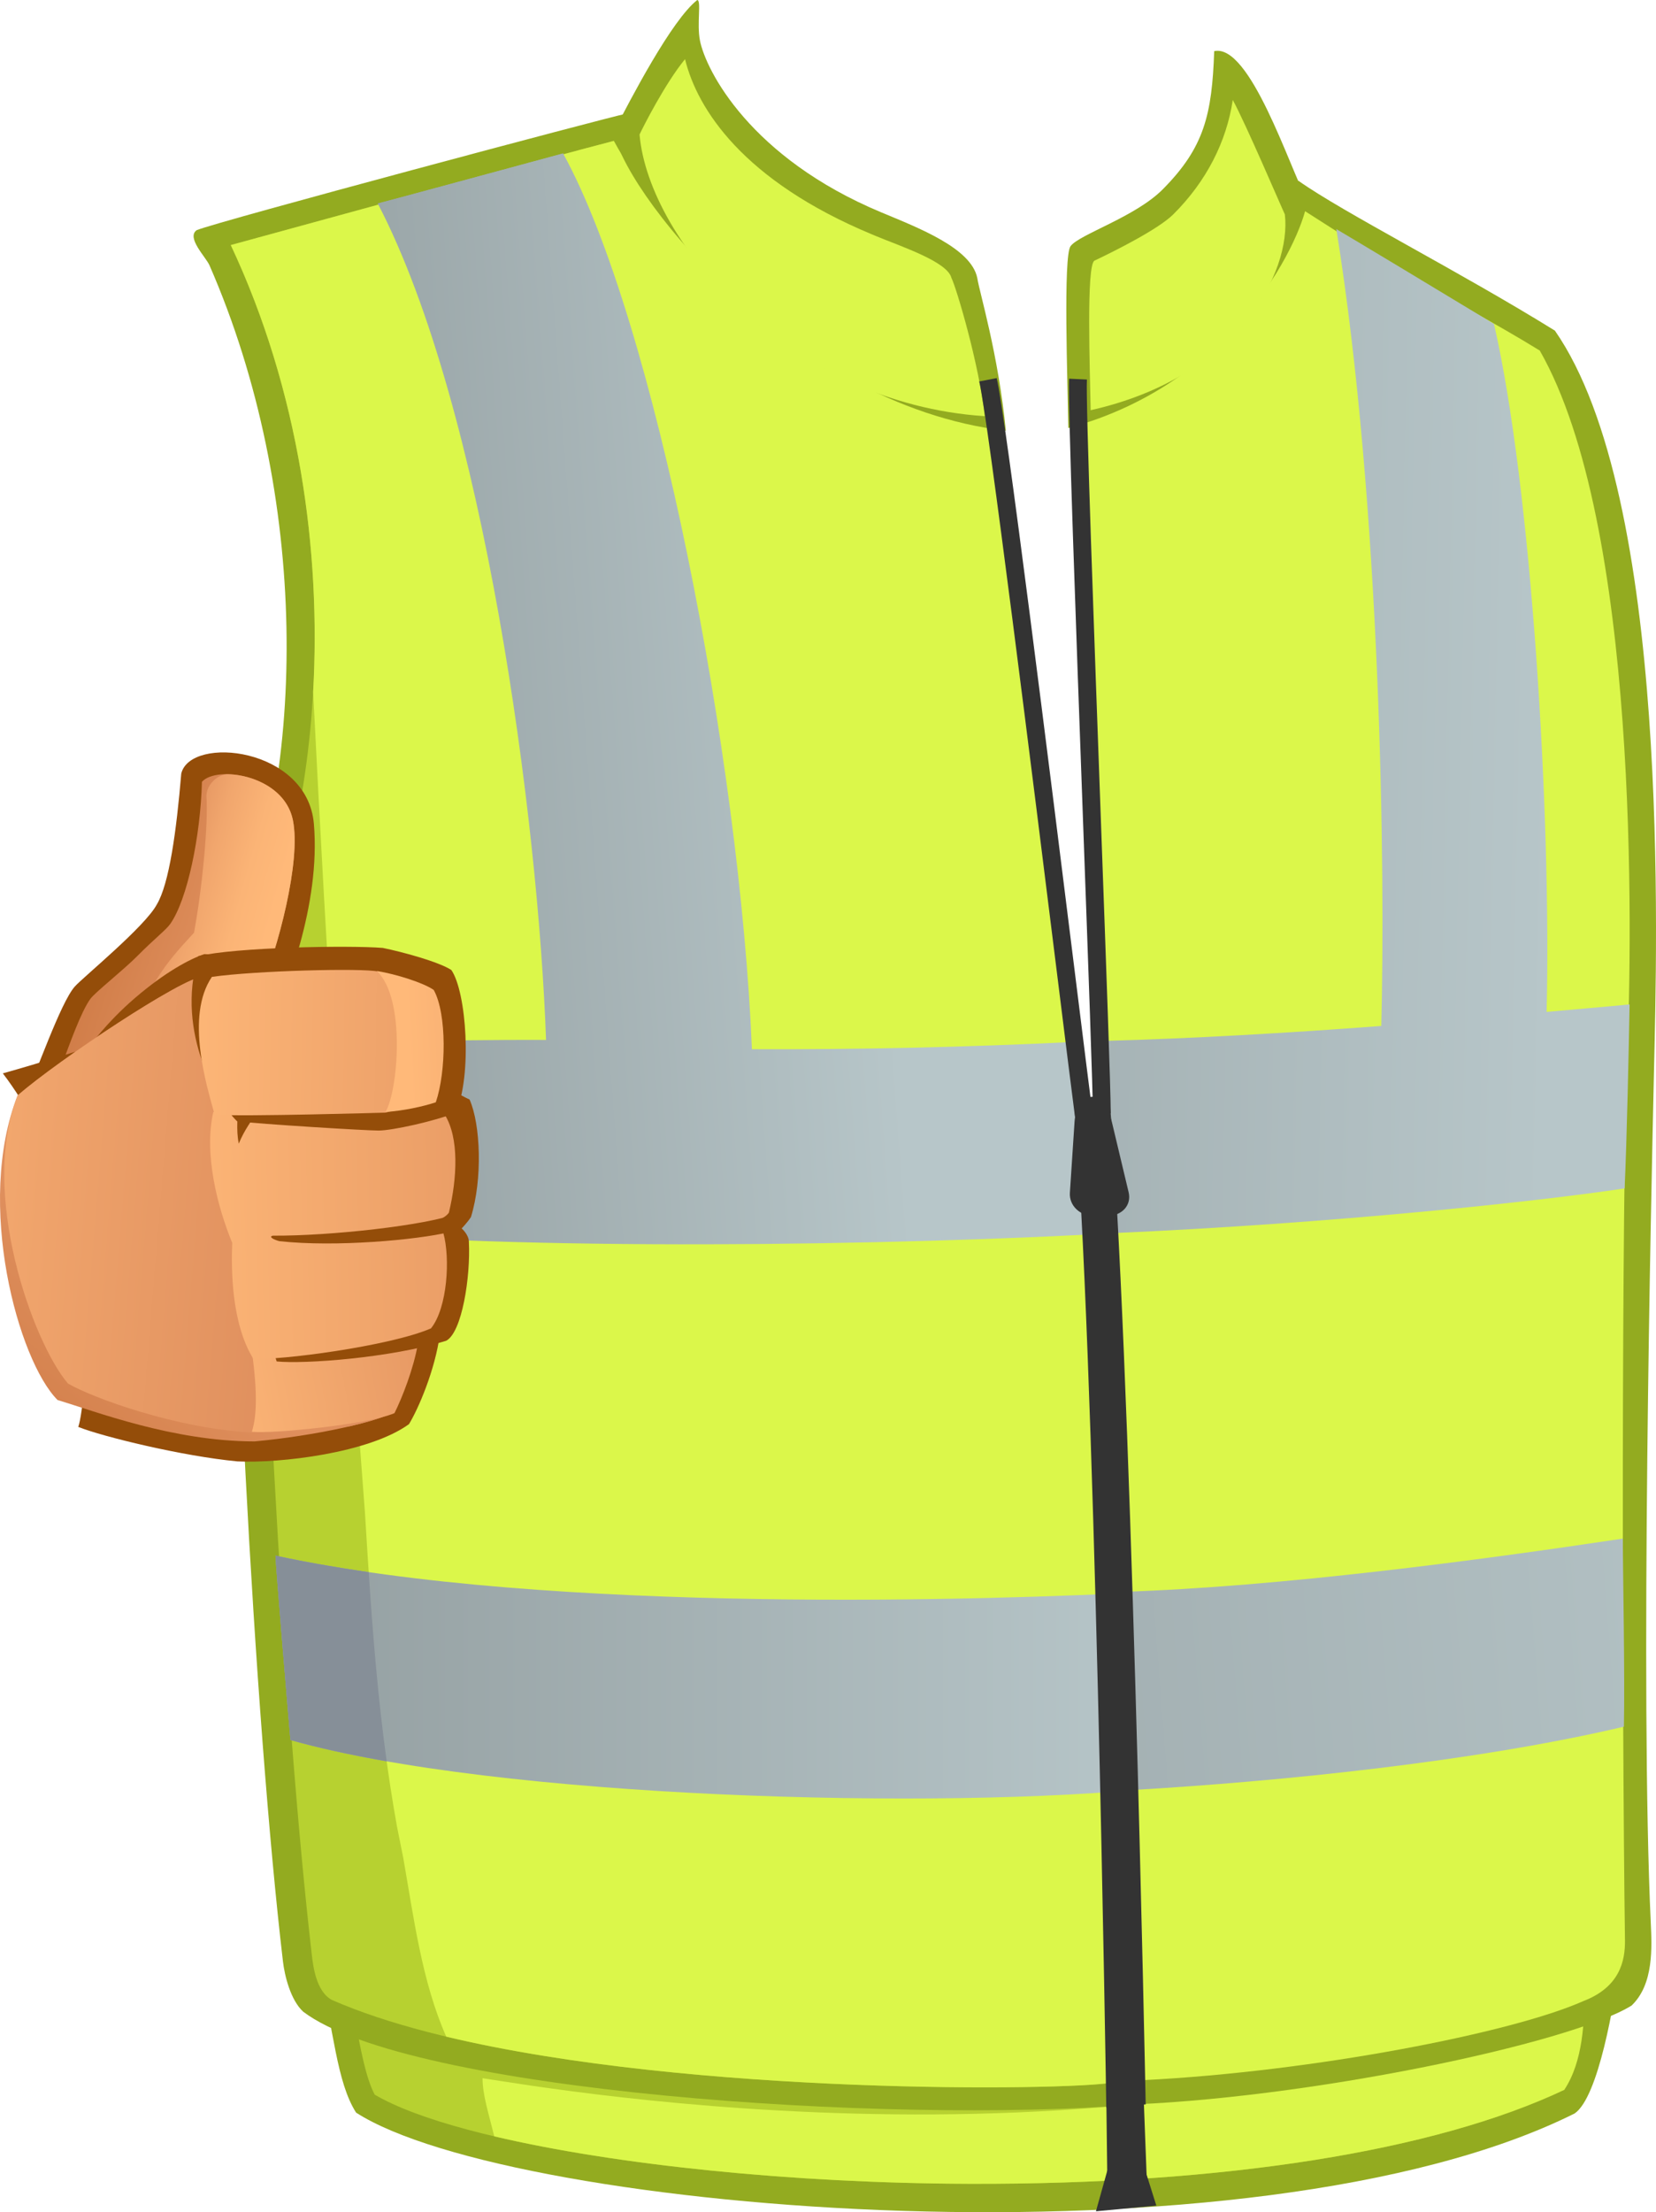 <?xml version="1.0" encoding="utf-8"?>
<!-- Generator: Adobe Illustrator 15.0.0, SVG Export Plug-In . SVG Version: 6.00 Build 0)  -->
<!DOCTYPE svg PUBLIC "-//W3C//DTD SVG 1.1//EN" "http://www.w3.org/Graphics/SVG/1.1/DTD/svg11.dtd">
<svg version="1.1" id="_x30_1_1_" xmlns="http://www.w3.org/2000/svg" xmlns:xlink="http://www.w3.org/1999/xlink" x="0px" y="0px"
	 width="843.999px" height="1127.013px" viewBox="0 0 843.999 1127.013" enable-background="new 0 0 843.999 1127.013"
	 xml:space="preserve">
<g>
	<g>
		<g>
			<g>
				<path fill="#93AB20" d="M161.767,998.317c8.439,36.85,9.795,62.351,19.717,77.963c79.565,51.205,457.123,82.136,621.04,0.434
					c12.234-8.374,20.215-56.321,23.123-77.562C750.201,1003.196,211.591,997.042,161.767,998.317z"/>
				<path fill="#B7D130" d="M494.588,1112.547c-130.869-0.362-259.931-19.771-303.624-45.424
					c-4.508-8.664-7.006-22.147-10.094-38.826c-0.998-5.386-2.074-11.178-3.309-17.36c3.01,0,6.379,0,10.086,0.013
					c37.74,0.104,107.536,0.834,188.362,1.68c110.486,1.151,235.722,2.468,328.059,2.719c48.443,0.136,82.582-0.04,103.41-0.534
					c-2.201,15.768-4.98,32.829-10.229,49.856C731.129,1095.923,624.003,1112.904,494.588,1112.547z"/>
				<path fill="#DBF74A" d="M245.938,1058.748c-0.025,8.497,3.15,18.068,5.951,29.605c61.166,14.426,151.475,23.942,242.699,24.194
					c129.415,0.356,236.541-16.624,302.662-47.877c9.707-14.541,10.313-35.706,10.229-49.856
					C582.048,1117.033,282.219,1064.157,245.938,1058.748z"/>
			</g>
			<polygon fill="#333333" points="563.829,1067.748 564.37,1111.712 584.454,1110.084 582.825,1067.204 			"/>
		</g>
		<polygon fill="#333333" points="564.37,1105.742 558.556,1126.546 589.339,1123.66 583.368,1104.661 		"/>
	</g>
	<g>
		<g id="Fluo_body-warmer_5_">
			<g>
				<path fill="#93AB20" d="M100.253,117.251c10.313-4.342,210.788-57.832,218.937-59.348
					c16.496,35.889,83.078,127.146,187.18,144.332c27.308,137.496,76.233,633.409,71.681,869.983
					c-126.29,10.11-369.779-6.645-423.518-47.354c-6.514-5.97-9.488-18.533-10.313-25.513
					c-14.414-122.231-27.76-370.085-26.598-517.317c39.082-87.933,40.168-230.16-10.857-346.864
					C104.919,130.94,94.823,121.055,100.253,117.251z"/>
				<path fill="#B7D130" d="M169.19,1018.894c-8.143-4.343-9.627-17.398-10.313-23.347
					c-14.133-121.771-28.156-366.447-27.143-513.514c35.484-81.836,45.6-230.16-14.113-357.18
					c40.625-11.085,161.821-44.439,195.208-53.072c10.746,19.707,30.916,48.002,58.977,74.054
					c37.352,34.677,88.123,56.819,132.307,65.87c13.44,72.117,34.491,223.802,48.856,386.496
					c16.586,187.862,14.555,357.32,13.309,462.866C538.44,1065.691,282.234,1068.407,169.19,1018.894z"/>
				<linearGradient id="SVGID_1_" gradientUnits="userSpaceOnUse" x1="150.77" y1="372.31" x2="444.617" y2="350.381">
					<stop  offset="0" style="stop-color:#949FA1"/>
					<stop  offset="1" style="stop-color:#B7C6C9"/>
				</linearGradient>
				<path fill="url(#SVGID_1_)" d="M547.331,530.817c-54.046,2.682-109.39,3.887-164.104,3.719
					c-6.133-148.039-49.559-371.684-96.246-456.364c-20.961,5.694-89.833,24.356-94.45,25.507
					c54.284,104.226,81.81,314.041,85.767,426.121c-56.614-0.256-98.792,2.176-147.103-1.627
					c-0.277,22.665,2.17,76.676,2.711,91.737c100.121,12.141,286.567,13.024,420.061,6.283
					C553.21,593.836,551.31,560.135,547.331,530.817z"/>
				<linearGradient id="SVGID_2_" gradientUnits="userSpaceOnUse" x1="140.419" y1="854.394" x2="589.921" y2="854.394">
					<stop  offset="0" style="stop-color:#949FA1"/>
					<stop  offset="1" style="stop-color:#B7C6C9"/>
				</linearGradient>
				<path fill="url(#SVGID_2_)" d="M589.921,910.826c-0.346-24.558-2.807-70.091-3.299-99.836
					c-80.188,4.193-306.55,11.619-446.203-18.458c0,4.211,7.057,87.936,7.6,93.909C253.328,916.299,480.229,922.268,589.921,910.826
					z"/>
				<path fill="#DBF74A" d="M552.97,598.202c-14.365-162.694-35.416-314.379-48.856-386.496
					c-44.184-9.051-94.955-31.193-132.307-65.87c-28.061-26.052-48.23-54.347-58.977-74.054
					c-33.387,8.633-154.583,41.987-195.208,53.072c34.998,74.45,46.002,156.213,41.975,227.622
					c6.963,139.194,15.559,278.017,26.418,418.344c3.258,53.196,6.516,105.305,16.289,159.591c1.084,5.429,2.17,10.858,3.258,16.282
					c5.287,30.229,9.533,63.078,21.875,90.881c125.481,29.992,315.113,27.438,338.842,23.494
					C567.524,955.522,569.556,786.064,552.97,598.202z"/>
				<linearGradient id="SVGID_3_" gradientUnits="userSpaceOnUse" x1="150.563" y1="373.727" x2="444.724" y2="351.774">
					<stop  offset="0" style="stop-color:#949FA1"/>
					<stop  offset="1" style="stop-color:#B7C6C9"/>
				</linearGradient>
				<path fill="url(#SVGID_3_)" d="M547.331,530.817c-54.046,2.682-109.39,3.887-164.104,3.719
					c-6.133-148.039-49.559-371.684-96.246-456.364c-20.961,5.694-89.833,24.356-94.45,25.507
					c54.284,104.226,81.81,314.041,85.767,426.121c-56.614-0.256-98.792,2.176-147.103-1.627c-0.277,22.665,2.17,81.38,2.711,96.447
					c100.121,12.126,287.021,11.079,420.51,4.343C553.659,596.607,551.31,560.135,547.331,530.817z"/>
				<linearGradient id="SVGID_4_" gradientUnits="userSpaceOnUse" x1="140.419" y1="854.394" x2="589.921" y2="854.394">
					<stop  offset="0" style="stop-color:#949FA1"/>
					<stop  offset="1" style="stop-color:#B7C6C9"/>
				</linearGradient>
				<path fill="url(#SVGID_4_)" d="M589.921,910.826c-0.346-24.558-2.807-70.091-3.299-99.836
					c-80.188,4.193-306.55,11.619-446.203-18.458c0,4.211,7.057,87.936,7.6,93.909C253.328,916.299,480.229,922.268,589.921,910.826
					z"/>
				<path fill="#868F98" d="M131.194,528.173c-0.277,22.665,2.17,81.38,2.711,96.447c12.652,1.531,26.693,2.851,41.832,3.979
					c-2.217-32.88-4.318-65.722-6.316-98.537C156.854,529.771,144.245,529.199,131.194,528.173z"/>
				<path fill="#868F98" d="M140.419,792.532c0,4.211,7.057,87.936,7.6,93.909c14.303,4.053,30.865,7.664,49.055,10.855
					c-4.469-32.427-7.047-64.308-9.162-96.356C171.284,798.529,155.353,795.744,140.419,792.532z"/>
			</g>
			<g>
				<path fill="#93AB20" d="M661.67,92.033c-6.827,83.919-71.675,98.071-112.636,110.203
					c-0.979,25.246,7.111,185.559,11.379,362.957c5.645,234.614,8.186,497.986,9.484,507.195
					c94.048-2.69,230.241-31.117,261.653-50.657c11.402-10.855,10.352-29.831,9.775-42.339
					c-5.434-116.709,0.176-368.742,1.627-433.152c1.445-64.417,8.695-292.696-50.482-377.798
					C743.551,138.116,684.424,108.21,661.67,92.033z"/>
				<path fill="#DBF74A" d="M582.771,1059.733c-4.727-96.295-30.656-759.231-30.32-855.474
					c38.32-10.947,86.748-34.584,102.393-103.124c11.698,7.107,43.284,27.94,58.878,36.891
					c20.592,11.809,49.299,27.146,71.039,40.568c50.498,88.311,47.223,295.84,44.508,361.523
					c-2.711,65.591-2.713,330.036-1.084,448.378c0.145,10.521-2.715,23.883-21.172,30.938
					C770.617,1035.699,669.244,1055.381,582.771,1059.733z"/>
				<linearGradient id="SVGID_5_" gradientUnits="userSpaceOnUse" x1="317.675" y1="366.203" x2="792.101" y2="375.918">
					<stop  offset="0" style="stop-color:#949FA1"/>
					<stop  offset="1" style="stop-color:#B7C6C9"/>
				</linearGradient>
				<path fill="url(#SVGID_5_)" d="M788.254,515.516c2.473-100.792-7.836-267.984-26.834-350.492
					c-19.412-11.787-74.43-44.894-80.343-48.312c22.798,141.673,24.968,327.325,22.909,405.96
					c-47.981,3.615-96.167,6.405-141.866,7.64c0.328,29.751,4.123,64.545,4.6,97.924c112.049-4.876,216.733-16.091,261.284-22.801
					c1.105-23.139,2.17-73.097,2.531-93.724C819.51,512.817,799.537,514.451,788.254,515.516z"/>
				<linearGradient id="SVGID_6_" gradientUnits="userSpaceOnUse" x1="218.542" y1="886.025" x2="963.717" y2="827.58">
					<stop  offset="0" style="stop-color:#949FA1"/>
					<stop  offset="1" style="stop-color:#B7C6C9"/>
				</linearGradient>
				<path fill="url(#SVGID_6_)" d="M827.098,783.844c-73.166,10.992-174.671,24.56-255.669,27.146
					c0.564,30.242,4.543,76.858,5.063,100.964c75.635-4.342,175.521-14.472,251.147-32.297
					C828.184,854.143,827.098,799.587,827.098,783.844z"/>
			</g>
		</g>
		<g>
			<path fill="#93AB20" d="M512.629,219.423c-3.813-39.094-13.52-70.774-14.559-77.846c-3.119-15.168-29.822-25.433-48.863-33.367
				c-66.859-27.86-89.484-72.38-92.473-87.579c-1.684-8.567,0.814-20.354-1.354-20.631c-13.031,10.136-34.057,50.583-42.379,66.76
				C314.895,92.639,399.99,206.284,512.629,219.423z"/>
			<path fill="#DBF74A" d="M501.885,212.012c-99.121-6.405-171.209-88.636-175.932-143.482c1.852-3.941,13.051-26.095,23.184-38.398
				c6.244,25.512,29.633,61.927,95.156,89.229l2.205,0.922c12.793,5.312,36.357,13.036,38.406,21.294
				C487.328,146.296,499.049,185.504,501.885,212.012z"/>
		</g>
		<g>
			<path fill="#93AB20" d="M544.485,218.076c-0.379-23.592-2.648-87.632,1.137-92.675c4.551-6.07,32.994-14.83,47.025-28.984
				c21.131-21.319,25.047-38.006,26.184-70.358c18.205-4.046,38.285,58.897,47.39,76.087
				C665.086,117.309,632.659,194.316,544.485,218.076z"/>
			<path fill="#DBF74A" d="M555.864,208.98c-0.377-20.898-2.275-73.471,1.898-76.163c10.617-5.057,32.598-16.05,40.197-23.593
				c16.92-16.807,27.158-37.08,30.336-58.304c6.701,12.255,24.615,54.268,26.547,58.304
				C658.258,138.542,630.95,192.129,555.864,208.98z"/>
		</g>
		<g>
			<g>
				<path fill="#333333" d="M563.829,1073.715c-0.066-3.858-5.811-392.276-16.658-514.285l18.145-1.275
					c10.896,122.514,18.525,510.069,18.596,513.93L563.829,1073.715z"/>
			</g>
			<g>
				<path fill="#333333" d="M547.929,569.369c-1.365-10.42-4.555-36.059-8.697-69.349
					c-12.539-100.722-35.878-288.208-40.153-305.687l8.893-1.719c4.381,17.893,26.866,198.568,40.306,306.521
					c4.141,33.266,7.332,58.886,8.691,69.296L547.929,569.369z"/>
			</g>
			<g>
				<path fill="#333333" d="M566.104,567.215h-9.104c0-10.951-2.299-74.087-4.955-147.186
					c-3.676-101.14-7.846-215.775-7.176-227.103l9.09,0.426c-0.65,10.986,3.691,130.435,7.188,226.419
					C563.804,492.941,566.104,556.134,566.104,567.215z"/>
			</g>
			<path fill="#333333" d="M575.22,607.415c1.555,6.526-3.313,11.961-10.82,12.075l-6.268,0.094
				c-7.506,0.111-13.289-5.246-12.852-11.909l2.395-36.436c0.434-6.663,4.244-11.997,8.473-11.858
				c4.225,0.139,8.949,5.596,10.51,12.122L575.22,607.415z"/>
		</g>
	</g>
</g>
<g>
	<g>
		<path fill="#944D09" d="M11.45,562.098c6.842-14.749,19.309-51.263,26.682-59.516c4.314-4.826,35.814-30.548,41.785-41.787
			c6.32-10.533,10.008-37.391,12.465-66.712c4.738-19.486,64.283-13.43,67.592,25.635c3.508,41.43-14.396,85.673-23.877,107.44
			C124.509,530.849,19.874,558.936,11.45,562.098z"/>
		<linearGradient id="SVGID_7_" gradientUnits="userSpaceOnUse" x1="50.482" y1="460.623" x2="113.685" y2="481.164">
			<stop  offset="0" style="stop-color:#CF7B46"/>
			<stop  offset="1" style="stop-color:#E0905E"/>
		</linearGradient>
		<path fill="url(#SVGID_7_)" d="M31.108,543.664c4.537-12.228,10.16-28.145,14.928-34.763c2.418-3.363,16.924-14.718,24.223-22.119
			c7.906-8.021,14.363-13.053,16.443-15.989c8.84-12.454,15.512-45.107,16.213-72.494c7.371-8.429,41.609-3.69,46.348,19.485
			c4.314,21.084-7.725,65.66-16.852,87.432c0,0,19.461-0.03,20.539,4.743C150.315,510.691,59.874,536.208,31.108,543.664z"/>
		<linearGradient id="SVGID_8_" gradientUnits="userSpaceOnUse" x1="78.43" y1="460.259" x2="212.815" y2="498.576">
			<stop  offset="6.030000e-006" style="stop-color:#E0905E"/>
			<stop  offset="0.154" style="stop-color:#F1A66D"/>
			<stop  offset="0.301" style="stop-color:#FBB476"/>
			<stop  offset="0.43" style="stop-color:#FFB979"/>
		</linearGradient>
		<path fill="url(#SVGID_8_)" d="M105.194,405.67c1.059,13.167-2.104,46.877-6.318,69.524
			c-14.221,15.273-26.008,28.725-32.654,59.512c36.189-9.997,84.924-24.245,86.729-24.749c-1.078-4.773-20.539-4.743-20.539-4.743
			c9.127-21.772,21.166-66.348,16.852-87.432c-3.217-15.729-20.014-22.945-32.783-23.334
			C111.519,394.083,105.194,399.351,105.194,405.67z"/>
	</g>
	<g>
		<path fill="#944D09" d="M1.44,546.825c18.957-5.266,43.715-13.166,43.715-13.166s8.953-12.643,23.701-25.286
			c15.246-13.071,27.811-19.8,35.287-22.292c37.566,1.753,58.283-1.057,99.016,5.967c19.297,48.748,30.959,112.641,21.066,187.5
			c-2.457,18.61-11.234,38.625-15.799,45.997c-20.363,14.747-65.836,20.019-87.432,18.962c-27.91-2.634-68.82-12.639-81.107-17.558
			C44.099,715.011,53.583,615.117,1.44,546.825z"/>
		<linearGradient id="SVGID_9_" gradientUnits="userSpaceOnUse" x1="11.997" y1="754.701" x2="83.189" y2="665.508">
			<stop  offset="0" style="stop-color:#CF7B46"/>
			<stop  offset="1" style="stop-color:#E0905E"/>
		</linearGradient>
		<path fill="url(#SVGID_9_)" d="M129.776,734.326c-41.904,0-81.459-15.449-100.422-21.067
			C9.341,693.239-12.78,613.185,8.987,558.059c21.066-18.262,83.955-59.964,94.104-60.392c38.191,1.3,70.59,1.396,107.439,7.724
			c8.957,54.685,4.572,185.391-10.533,214.186C192.978,724.144,160.673,731.516,129.776,734.326z"/>
		<linearGradient id="SVGID_10_" gradientUnits="userSpaceOnUse" x1="142.864" y1="614.653" x2="-90.033" y2="595.529">
			<stop  offset="6.030000e-006" style="stop-color:#E0905E"/>
			<stop  offset="0.523" style="stop-color:#EFA36B"/>
			<stop  offset="1" style="stop-color:#FFB979"/>
		</linearGradient>
		<path fill="url(#SVGID_10_)" d="M178.243,726.618c10.643-2.47,18.658-5.033,21.754-7.042
			c15.105-28.794,19.49-159.5,10.533-214.186c-36.85-6.328-69.248-6.424-107.439-7.724c-10.148,0.428-73.037,42.13-94.104,60.392
			c-19.662,49.858,7.729,125.704,25.635,146.77c12.639,7.373,55.125,22.82,93.049,24.929
			C148.034,730.111,161.937,728.84,178.243,726.618z"/>
		<linearGradient id="SVGID_11_" gradientUnits="userSpaceOnUse" x1="231.677" y1="590.471" x2="80.876" y2="619.196">
			<stop  offset="6.030000e-006" style="stop-color:#E0905E"/>
			<stop  offset="1" style="stop-color:#FFB979"/>
		</linearGradient>
		<path fill="url(#SVGID_11_)" d="M210.53,505.391c-36.85-6.328-67.666-14.152-105.859-15.453c-0.188,0.009-0.418,0.05-0.633,0.084
			c-3.271,61.726,39.957,145.986,23.633,193.388c3.512,23.524,3.512,36.867,0.701,46.001c10.533,1.047,58.635-3.515,72.682-9.486
			c3.863-7.724,9.828-22.82,11.938-35.463C219.638,644.58,219.073,557.526,210.53,505.391z"/>
		<path fill="#944D09" d="M124.687,559.464c6.143,2.104,81.281-9.834,93.221-9.481c6.318,1.58,17.029,8.248,21.419,10.18
			c5.619,12.643,6.672,40.559,0.699,59.869c-2.104,3.162-4.737,5.794-4.737,5.794s3.687,3.162,3.687,6.844
			c0.875,17.91-3.511,46.176-11.587,50.387c-28.439,8.78-72.33,11.942-86.377,10.533
			C136.796,683.058,126.263,576.317,124.687,559.464z"/>
		<linearGradient id="SVGID_12_" gradientUnits="userSpaceOnUse" x1="302.569" y1="623.857" x2="75.504" y2="628.309">
			<stop  offset="6.030000e-006" style="stop-color:#E0905E"/>
			<stop  offset="0.286" style="stop-color:#EA9D66"/>
			<stop  offset="0.999" style="stop-color:#FFB979"/>
		</linearGradient>
		<path fill="url(#SVGID_12_)" d="M129.071,692.19c-11.232-18.261-11.232-45.648-10.709-58.992
			c-7.371-17.905-14.566-44.944-9.652-66.711c8.428,0,16.5,2.981,16.5,2.981s48.193-8.429,69.873-8.601
			c6.5,2.545,26.861,5.708,31.6,7.023c7.377,11.851,6.324,32.301,2.109,49.86c-2.805,4.562-16.852,7.724-16.852,7.724
			s7.02,2.104,14.047,2.809c3.51,12.638,2.105,37.924-6.324,48.458C198.597,685.867,141.71,693.239,129.071,692.19z"/>
		<path fill="#944D09" d="M139.081,629.514c-2.461,0.524,0.525,2.108,3.334,2.805c28.791,3.162,70.225-0.696,86.377-4.562
			c1.23-2.629,3.158-6.668,4.039-9.477C217.206,624.247,168.749,629.685,139.081,629.514z"/>
		<path fill="#944D09" d="M129.776,568.245c-1.758-0.353-7.723-3.515-9.133-3.515c0.965,4.038-0.523,10.27,1.057,17.905
			C124.509,575.617,128.72,570.35,129.776,568.245z"/>
		<path fill="#944D09" d="M100.985,487.134c18.959-4.567,76.545-5.62,94.098-4.215c10.273,2.106,28.355,7.02,34.939,11.238
			c7.727,11.146,10.708,53.717,2.279,72.68c-10.445,4.302-32.477,9.128-39.324,9.128c-6.842,0-61.096-3.334-72.158-4.739
			C111.694,562.449,89.22,526.811,100.985,487.134z"/>
		<linearGradient id="SVGID_13_" gradientUnits="userSpaceOnUse" x1="301.294" y1="534.242" x2="81.483" y2="529.795">
			<stop  offset="6.030000e-006" style="stop-color:#E0905E"/>
			<stop  offset="1" style="stop-color:#FFB979"/>
		</linearGradient>
		<path fill="url(#SVGID_13_)" d="M196.315,566.836c0,0-71.982,2.104-86.906,1.056c-4.037-14.571-15.1-50.21-1.404-70.225
			c22.125-3.162,76.721-4.567,84.621-2.721c5.793,1.845,22.912,8.16,28.178,11.851c4.738,13.426,0.529,46.344-3.949,54.512
			C211.323,563.414,196.315,566.836,196.315,566.836z"/>
		<linearGradient id="SVGID_14_" gradientUnits="userSpaceOnUse" x1="333.89" y1="523.444" x2="207.932" y2="529.885">
			<stop  offset="6.030000e-006" style="stop-color:#E0905E"/>
			<stop  offset="1" style="stop-color:#FFB979"/>
		</linearGradient>
		<path fill="url(#SVGID_14_)" d="M221.063,504.338c-5.266-3.69-19.221-8.076-28.967-9.658c14.924,14.22,10.711,61.269,4.395,71.803
			c8.953-0.524,19.307-2.81,25.629-4.915C227.388,546.122,227.849,516.625,221.063,504.338z"/>
	</g>
</g>
</svg>
